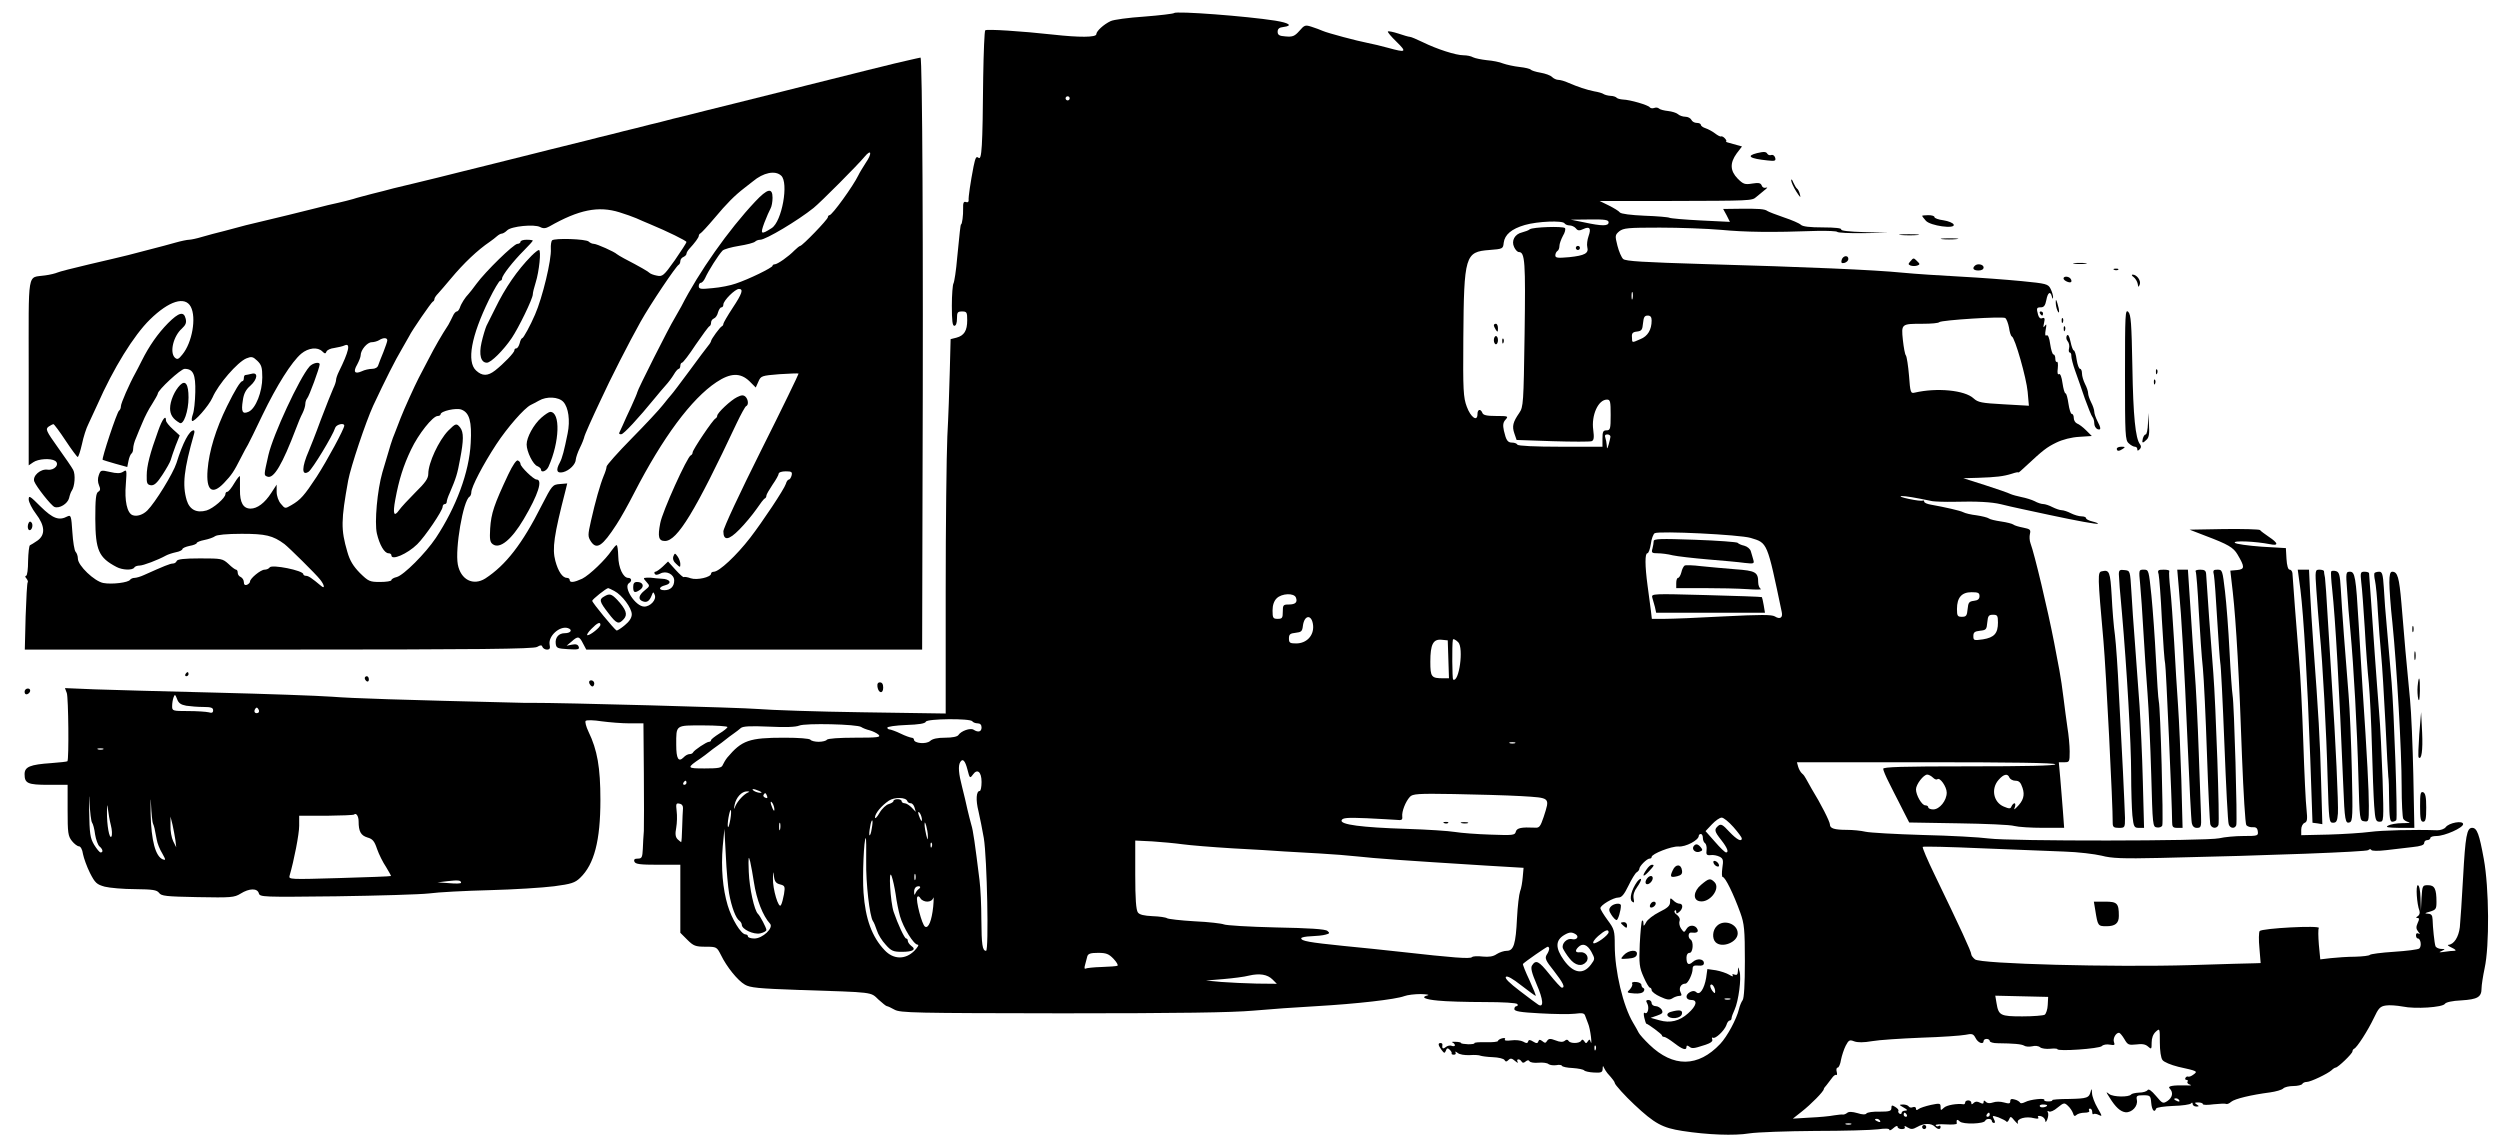 <?xml version="1.0" standalone="no"?>
<!DOCTYPE svg PUBLIC "-//W3C//DTD SVG 20010904//EN"
 "http://www.w3.org/TR/2001/REC-SVG-20010904/DTD/svg10.dtd">
<svg version="1.0" xmlns="http://www.w3.org/2000/svg"
 width="1220pt" height="559pt" viewBox="0 0 1220 559"
 preserveAspectRatio="xMidYMid meet">

<g transform="translate(0,559) scale(0.1,-0.1)"
fill="#000000" stroke="none">
<path d="M5729 5526 c-3 -3 -68 -11 -145 -17 -76 -5 -150 -15 -164 -22 -34
-16 -70 -49 -70 -64 0 -16 -84 -16 -210 -2 -154 17 -325 28 -332 21 -4 -4 -8
-106 -10 -227 -3 -347 -7 -408 -23 -395 -11 9 -15 1 -24 -42 -15 -78 -26 -151
-24 -166 0 -8 -5 -11 -13 -8 -11 4 -15 -3 -14 -32 1 -32 -5 -77 -10 -77 -3 0
-7 -42 -19 -163 -5 -62 -14 -118 -18 -125 -4 -6 -8 -56 -8 -109 0 -73 3 -98
12 -98 8 0 13 13 13 35 0 31 3 35 25 35 23 0 25 -4 25 -43 0 -51 -15 -75 -53
-85 l-28 -7 -4 -155 c-2 -85 -7 -229 -12 -320 -4 -91 -8 -432 -8 -759 l0 -593
-405 6 c-223 3 -452 11 -510 16 -78 7 -970 31 -1102 30 -10 0 -28 0 -40 0
-621 15 -836 22 -938 30 -69 5 -325 14 -570 20 -245 6 -510 13 -589 16 l-144
6 9 -24 c8 -21 11 -325 3 -333 -2 -2 -38 -6 -79 -9 -103 -7 -130 -18 -130 -54
0 -45 15 -52 117 -52 l93 0 0 -124 c0 -110 2 -126 21 -150 11 -14 27 -26 34
-26 8 0 17 -15 20 -38 4 -20 19 -62 34 -92 25 -49 33 -56 72 -67 24 -6 91 -12
148 -12 87 -1 106 -4 117 -18 11 -16 35 -18 188 -21 164 -3 179 -2 210 17 43
27 82 27 89 2 5 -19 17 -19 378 -15 206 3 409 9 453 14 43 6 176 13 295 16
119 3 260 12 315 19 84 11 102 17 127 41 69 66 99 182 99 380 0 159 -15 244
-58 333 -12 25 -18 49 -14 53 5 5 40 4 78 -2 38 -5 99 -10 137 -10 l67 0 2
-242 c1 -134 1 -261 0 -283 -2 -22 -4 -61 -5 -87 -2 -42 -5 -48 -24 -48 -16 0
-21 -4 -17 -15 5 -12 27 -15 115 -15 l109 0 0 -166 0 -166 34 -34 c30 -30 40
-34 89 -34 54 0 55 -1 75 -40 28 -58 82 -125 117 -145 25 -15 66 -19 265 -26
370 -12 347 -9 387 -47 19 -17 37 -32 41 -32 4 0 21 -8 37 -17 28 -16 95 -17
820 -18 573 0 828 4 930 13 77 7 217 17 310 22 193 11 387 33 428 49 16 6 52
10 80 10 29 -1 44 -3 35 -6 -37 -9 -16 -20 50 -26 37 -4 138 -7 224 -7 94 0
159 -4 163 -10 3 -5 1 -10 -4 -10 -6 0 -11 -6 -11 -14 0 -11 28 -16 124 -21
68 -4 145 -5 171 -2 38 5 47 3 51 -11 3 -9 10 -26 14 -37 5 -11 11 -40 14 -65
3 -25 2 -36 -1 -26 -4 15 -7 16 -14 5 -8 -12 -10 -12 -18 0 -6 9 -11 10 -15 2
-9 -14 -53 -14 -61 -1 -5 8 -11 8 -19 1 -9 -7 -23 -7 -45 2 -26 10 -33 9 -41
-2 -7 -12 -11 -12 -23 -2 -12 9 -16 9 -20 -1 -3 -10 -9 -11 -25 -1 -16 10 -22
10 -25 0 -3 -9 -9 -9 -24 0 -11 6 -37 9 -58 6 -24 -3 -35 -1 -31 5 4 6 -2 8
-14 5 -11 -3 -20 -9 -20 -13 0 -4 -27 -7 -59 -6 -33 1 -58 -1 -56 -5 2 -3 -12
-5 -30 -5 -19 1 -35 3 -35 6 0 3 -12 6 -28 6 -15 1 -21 -1 -14 -3 6 -3 12 -9
12 -14 0 -4 -7 -6 -15 -3 -8 4 -22 1 -30 -6 -14 -11 -19 -7 -16 13 0 4 -4 7
-9 7 -14 0 -12 -11 5 -34 13 -17 15 -17 21 -3 4 13 9 14 19 4 7 -7 11 -15 9
-18 -2 -3 3 -6 11 -6 8 0 11 5 8 11 -4 6 1 5 10 -2 9 -8 34 -12 59 -11 24 2
48 0 53 -3 6 -2 32 -6 60 -7 27 -1 53 -7 57 -14 5 -9 10 -9 19 0 10 10 17 9
33 -5 11 -9 16 -11 12 -4 -9 15 10 17 19 2 5 -8 11 -8 20 0 9 7 15 8 19 1 4
-6 23 -9 44 -7 20 2 43 -1 49 -7 7 -5 24 -7 38 -5 13 3 26 1 27 -3 2 -5 26
-10 53 -11 28 -2 53 -7 56 -12 4 -4 25 -9 48 -10 35 -2 41 1 42 18 0 15 2 17
6 6 4 -8 11 -20 17 -27 27 -30 36 -43 36 -48 0 -8 52 -65 95 -105 100 -94 138
-114 235 -129 122 -19 254 -24 326 -12 39 6 184 11 322 12 138 0 276 4 307 8
34 5 55 4 55 -2 0 -6 9 -2 20 8 11 10 20 13 20 7 0 -7 9 -12 21 -12 12 0 17 4
14 11 -4 6 2 5 14 -3 17 -10 25 -10 48 3 31 18 67 19 85 1 15 -15 28 -15 28
-1 0 5 -4 8 -9 4 -5 -3 -12 -2 -15 3 -3 5 19 7 50 5 30 -2 54 0 53 4 -3 20 2
23 15 10 16 -15 118 -12 124 4 5 12 32 11 32 -1 0 -5 5 -10 10 -10 7 0 7 6 0
19 -9 18 -8 18 23 8 17 -7 35 -16 38 -20 3 -5 9 0 13 10 7 17 9 16 28 -7 12
-14 19 -18 15 -9 -7 20 40 33 80 22 17 -4 24 -2 19 5 -4 6 2 8 14 5 11 -3 20
-13 21 -22 0 -10 4 -8 10 7 5 13 6 29 2 34 -3 7 -1 8 6 4 6 -4 25 4 42 19 30
24 33 25 50 9 10 -9 21 -25 25 -36 4 -15 9 -17 17 -9 6 6 24 11 40 11 16 0 26
4 22 10 -3 6 -1 10 4 10 6 0 11 -7 11 -17 0 -9 3 -13 6 -10 4 3 15 2 26 -4 18
-9 17 -6 -6 34 -14 24 -27 57 -27 73 -1 21 -3 23 -6 9 -8 -33 -17 -36 -106
-38 -47 0 -84 -3 -82 -6 2 -4 -7 -6 -20 -6 -13 0 -21 3 -19 7 7 11 -69 3 -93
-10 -12 -6 -23 -8 -25 -3 -2 4 -13 12 -25 15 -17 5 -23 3 -23 -8 0 -12 -6 -13
-31 -6 -17 5 -40 5 -53 0 -15 -5 -27 -5 -35 3 -8 8 -11 8 -11 -1 0 -9 -5 -10
-18 -3 -13 7 -23 6 -30 -1 -9 -9 -12 -9 -12 0 0 7 -7 12 -15 12 -8 0 -15 -4
-15 -10 0 -5 -3 -9 -7 -9 -33 5 -84 -4 -97 -17 -15 -14 -16 -14 -16 4 0 18 -4
19 -47 10 -27 -6 -54 -15 -60 -20 -9 -7 -13 -7 -13 2 0 7 -7 10 -15 7 -8 -4
-17 -2 -20 3 -4 6 -16 10 -28 10 -21 -1 -21 -1 3 -15 19 -11 21 -14 8 -15 -10
0 -18 -5 -18 -11 0 -5 -5 -7 -10 -4 -6 4 -8 10 -6 14 3 4 -4 12 -15 19 -16 10
-19 9 -19 -5 0 -15 -9 -18 -58 -18 -31 1 -60 -3 -64 -9 -4 -6 -20 -6 -44 2
-25 7 -42 8 -50 1 -6 -5 -16 -9 -20 -8 -5 1 -25 -1 -44 -4 -19 -4 -72 -9 -118
-11 l-83 -5 43 34 c45 35 108 99 108 110 0 3 6 12 13 19 6 8 18 23 26 34 8 12
18 19 22 16 4 -2 5 5 2 16 -3 11 -1 20 5 20 5 0 13 17 16 38 4 20 14 51 23 69
15 28 19 30 42 21 17 -6 46 -6 86 1 33 6 141 13 240 17 99 3 196 10 216 14 33
7 39 5 50 -16 12 -24 39 -33 39 -14 0 6 7 10 15 10 8 0 15 -5 15 -10 0 -6 17
-11 38 -11 78 -1 117 -4 130 -12 7 -5 25 -6 39 -3 14 4 31 2 39 -5 7 -6 30 -9
49 -7 19 2 35 1 35 -2 0 -12 204 2 217 15 6 7 24 10 39 7 23 -4 26 -2 20 13
-6 17 9 45 25 45 4 0 16 -14 26 -31 16 -28 21 -30 58 -26 28 4 45 1 57 -10 17
-15 18 -14 18 19 0 22 7 41 20 53 20 18 20 17 20 -52 0 -40 5 -76 13 -86 7
-10 41 -24 77 -33 95 -21 96 -22 74 -38 -10 -8 -22 -12 -26 -10 -4 2 -9 0 -13
-6 -3 -5 -1 -10 5 -10 6 0 9 -4 5 -9 -3 -5 3 -12 12 -14 10 -3 5 -5 -12 -4
-73 2 -99 -3 -87 -15 19 -19 14 -44 -11 -61 -22 -14 -24 -13 -56 25 -22 26
-36 36 -41 28 -4 -6 -22 -12 -41 -12 -19 -1 -36 -5 -39 -9 -10 -14 -88 -13
-107 2 -17 13 -17 12 1 -16 30 -49 54 -70 79 -73 31 -2 61 30 55 60 -4 20 0
23 31 23 34 0 36 -2 39 -37 3 -36 16 -51 24 -28 2 6 39 11 83 13 44 1 83 7 87
12 5 6 8 5 8 -2 0 -7 8 -13 18 -13 14 0 15 2 2 10 -12 8 -11 10 8 10 12 0 22
-4 22 -8 0 -5 24 -5 53 -1 28 3 56 4 60 2 5 -3 16 2 25 10 18 15 98 34 190 46
28 4 57 12 64 19 7 7 29 12 49 12 21 0 41 5 44 10 3 6 13 10 22 10 19 0 102
40 121 57 7 7 16 13 20 13 11 0 82 68 82 79 0 5 4 11 8 13 14 5 68 90 96 149
23 49 31 58 59 62 17 3 54 0 82 -5 61 -13 195 -4 206 13 5 8 36 15 80 17 80 5
99 16 99 59 0 15 7 60 15 98 24 109 22 391 -4 533 -22 121 -33 152 -57 152
-26 0 -33 -41 -44 -240 -6 -107 -13 -217 -16 -245 -6 -49 -29 -84 -56 -86 -7
0 1 -7 17 -14 17 -8 23 -14 14 -15 -9 0 -32 -2 -50 -5 -26 -4 -30 -3 -14 4 19
9 19 10 -3 10 -12 1 -25 7 -27 14 -5 14 -13 90 -14 130 -1 21 -6 27 -23 28
-18 1 -16 3 10 10 29 9 32 13 32 47 0 64 -9 82 -41 82 -27 0 -28 -1 -32 -62
l-3 -63 -2 63 c-1 36 -6 62 -13 62 -11 0 -5 -92 8 -125 3 -10 0 -21 -8 -26
-10 -6 -10 -9 -2 -9 10 0 10 -6 1 -25 -8 -19 -8 -28 3 -42 9 -11 10 -14 2 -9
-8 4 -13 1 -13 -8 0 -9 4 -16 9 -16 14 0 20 -38 7 -49 -6 -5 -62 -12 -124 -16
-62 -4 -114 -11 -117 -15 -2 -4 -35 -8 -72 -9 -37 0 -91 -4 -119 -7 l-51 -6
-7 72 c-3 39 -4 76 0 81 8 14 -279 -1 -289 -15 -4 -6 -5 -44 -1 -83 l6 -73
-28 -1 c-16 0 -157 -4 -314 -9 -377 -11 -1027 6 -1052 28 -10 8 -18 19 -18 24
0 14 -53 128 -180 391 -34 70 -60 131 -57 134 3 3 133 0 289 -7 156 -6 337
-13 403 -16 66 -2 147 -12 181 -20 49 -13 101 -15 285 -11 544 12 1005 30
1016 38 6 6 13 6 15 1 2 -5 32 -6 73 -1 39 5 96 11 128 15 40 4 57 10 57 20 0
8 7 14 15 14 8 0 15 5 15 10 0 6 13 10 30 10 40 0 130 40 130 58 0 19 -69 7
-85 -15 -7 -9 -25 -15 -41 -15 -110 4 -270 0 -329 -8 -38 -5 -130 -11 -202
-13 l-133 -3 0 27 c0 15 7 29 16 33 13 5 15 16 10 64 -4 31 -11 180 -16 331
-5 150 -14 328 -20 395 -12 147 -32 404 -33 429 -1 9 -7 17 -14 17 -7 0 -13
19 -15 53 l-3 52 -119 7 c-67 5 -125 13 -130 19 -11 12 101 7 172 -7 42 -9 41
5 -6 36 -20 14 -40 28 -43 33 -3 4 -82 6 -175 5 l-169 -3 75 -29 c114 -43 139
-58 159 -92 36 -61 36 -72 -1 -76 l-34 -3 12 -105 c16 -142 32 -421 45 -805 7
-176 16 -325 21 -332 6 -7 20 -11 31 -10 16 1 23 -4 25 -20 3 -22 0 -23 -70
-23 -40 0 -93 -5 -118 -11 -62 -14 -1020 -15 -1125 -1 -44 6 -189 14 -322 17
-133 4 -259 11 -280 16 -21 5 -61 9 -90 9 -61 0 -83 7 -83 26 0 14 -44 101
-89 174 -11 19 -24 42 -28 50 -4 8 -12 20 -19 25 -7 6 -15 20 -19 33 l-6 22
630 0 c414 0 631 -3 631 -10 0 -7 -147 -10 -420 -10 -329 0 -420 -3 -420 -12
0 -7 13 -38 29 -69 15 -31 35 -69 43 -85 8 -16 24 -47 35 -69 l20 -39 239 -4
c132 -2 255 -7 274 -13 19 -5 82 -9 139 -9 l104 0 -6 82 c-4 46 -9 118 -13
161 l-7 77 27 0 c25 0 26 2 26 53 0 28 -5 81 -11 117 -5 36 -14 100 -19 143
-5 43 -14 103 -20 135 -6 31 -18 93 -26 137 -31 160 -96 433 -115 483 -5 13
-6 34 -3 46 5 21 1 24 -33 31 -21 4 -42 10 -48 15 -5 4 -32 11 -60 15 -27 4
-54 10 -60 15 -5 4 -32 11 -59 15 -27 3 -56 10 -65 15 -15 8 -91 25 -158 37
-18 3 -33 9 -33 15 0 5 -3 7 -7 5 -5 -3 -35 1 -68 8 -33 7 -49 13 -35 14 22 0
63 -7 150 -25 14 -2 61 -4 105 -3 114 3 184 -1 230 -12 22 -6 69 -16 105 -24
36 -8 97 -21 135 -29 126 -27 229 -46 233 -42 2 2 -10 7 -27 11 -17 4 -31 11
-31 16 0 5 -10 9 -22 9 -13 0 -36 7 -52 15 -15 8 -36 15 -45 15 -9 0 -29 7
-45 15 -15 8 -36 15 -45 15 -9 0 -28 6 -42 14 -14 7 -43 16 -64 20 -20 4 -45
11 -54 15 -9 5 -64 24 -123 43 l-107 34 72 2 c89 3 123 7 165 20 17 6 32 9 32
6 0 -2 15 11 34 29 87 81 104 94 151 117 31 15 74 26 112 28 l61 4 -28 28
c-15 15 -35 30 -44 33 -9 4 -16 16 -16 27 0 11 -4 20 -10 20 -5 0 -12 23 -16
50 -4 28 -10 50 -14 50 -5 0 -11 23 -15 50 -4 30 -11 48 -17 44 -7 -4 -9 6 -6
29 2 20 0 33 -4 31 -4 -3 -8 4 -8 15 0 12 -4 21 -9 21 -5 0 -12 23 -16 50 -4
31 -11 48 -18 43 -7 -4 -8 5 -4 28 5 26 4 30 -4 19 -8 -12 -9 -8 -4 14 5 22 3
27 -9 23 -9 -4 -16 2 -20 16 -9 33 -8 37 14 37 14 0 21 9 26 35 7 38 20 46 27
18 3 -13 5 -14 6 -3 0 8 -5 26 -12 40 -12 24 -20 26 -142 38 -72 7 -206 17
-300 22 -93 5 -219 13 -280 19 -139 14 -471 28 -965 42 -300 9 -388 14 -399
25 -8 7 -21 37 -28 65 -12 48 -12 52 9 70 21 16 41 18 198 18 96 0 231 -5 300
-11 117 -11 244 -13 468 -5 51 1 96 -1 98 -5 3 -4 60 -7 127 -6 l122 2 -118 3
c-73 2 -115 7 -112 13 4 6 -30 10 -89 10 -64 0 -99 4 -108 13 -7 7 -44 23 -83
36 -38 13 -74 27 -80 31 -13 10 -41 12 -138 11 l-78 -1 17 -31 16 -32 -143 7
c-79 4 -147 10 -152 13 -5 3 -60 8 -121 10 -68 3 -115 9 -121 16 -5 7 -30 22
-54 34 l-45 22 345 0 c391 1 399 1 419 19 8 7 26 22 40 33 14 10 18 17 9 13
-10 -3 -19 1 -22 11 -5 12 -15 14 -46 9 -36 -6 -44 -3 -71 24 -37 38 -39 76
-5 123 l26 34 -43 12 c-24 6 -39 11 -35 12 4 1 2 7 -5 15 -7 8 -16 12 -19 10
-4 -2 -17 5 -30 15 -13 10 -34 21 -46 25 -13 4 -23 12 -23 17 0 5 -9 9 -20 9
-11 0 -23 7 -26 15 -4 8 -17 15 -29 15 -13 0 -30 6 -37 13 -7 6 -29 13 -48 15
-19 2 -39 7 -44 12 -5 5 -15 6 -23 3 -8 -3 -18 -2 -22 3 -7 11 -96 37 -131 38
-14 1 -28 5 -31 9 -3 4 -17 9 -30 9 -13 1 -28 5 -34 9 -5 4 -26 10 -45 13 -39
8 -78 21 -127 42 -17 8 -39 14 -48 14 -9 0 -23 6 -31 14 -7 8 -33 17 -56 21
-24 4 -45 11 -48 15 -3 4 -27 10 -55 13 -27 3 -63 11 -80 17 -16 7 -52 14 -79
16 -26 3 -57 9 -67 14 -10 6 -31 10 -47 10 -37 0 -130 30 -199 64 -29 14 -57
26 -63 26 -5 0 -30 7 -56 16 -25 8 -48 13 -51 10 -3 -2 16 -25 42 -50 52 -51
47 -54 -40 -30 -33 9 -78 20 -100 24 -52 10 -195 48 -220 59 -11 5 -35 14 -54
20 -31 10 -35 9 -60 -20 -23 -26 -33 -30 -67 -27 -31 2 -39 7 -39 23 0 14 8
21 28 23 48 6 29 20 -40 31 -140 22 -483 48 -494 37z m-509 -416 c0 -5 -4 -10
-10 -10 -5 0 -10 5 -10 10 0 6 5 10 10 10 6 0 10 -4 10 -10z m2630 -605 c0
-19 -32 -19 -120 0 l-65 13 93 1 c75 1 92 -2 92 -14z m-215 -5 c3 -5 14 -10
24 -10 10 0 24 -6 31 -14 9 -12 17 -13 36 -4 32 15 40 4 26 -35 -6 -17 -9 -41
-6 -53 8 -30 -12 -41 -88 -49 -57 -5 -68 -4 -68 9 0 8 5 18 10 21 6 3 10 15
10 25 0 10 8 32 17 49 10 16 14 33 10 38 -11 10 -157 5 -172 -6 -5 -5 -22 -11
-37 -15 -36 -8 -54 -41 -39 -72 6 -13 16 -24 23 -24 30 0 33 -47 28 -400 -5
-339 -6 -356 -26 -385 -31 -45 -36 -65 -24 -100 l11 -32 176 -6 c96 -3 182 -3
190 0 11 4 13 17 8 55 -10 71 24 148 67 148 16 0 18 -9 18 -75 0 -68 -2 -75
-20 -75 -17 0 -20 -7 -20 -40 l0 -40 -204 0 c-126 0 -207 4 -211 10 -3 6 -15
10 -25 10 -23 0 -30 11 -41 58 -6 28 -4 41 8 54 15 17 13 18 -46 18 -46 0 -63
4 -67 15 -9 22 -24 18 -24 -6 0 -39 -33 -16 -52 36 -17 45 -19 80 -17 335 3
404 9 421 127 430 66 5 67 6 70 35 5 40 38 68 103 87 62 18 185 23 194 8z
m332 -367 c-3 -10 -5 -4 -5 12 0 17 2 24 5 18 2 -7 2 -21 0 -30z m93 -107 c0
-45 -19 -77 -55 -91 -43 -19 -40 -19 -41 9 -2 20 4 26 25 28 22 3 26 8 29 41
3 29 7 37 23 37 13 0 19 -7 19 -24z m1744 -35 c3 -22 9 -41 14 -43 15 -6 71
-203 77 -270 l6 -68 -123 7 c-108 6 -125 9 -147 29 -43 40 -179 53 -287 28
-20 -5 -22 0 -28 83 -4 48 -11 92 -15 98 -5 5 -11 40 -15 76 -8 79 -8 79 98
79 40 0 76 3 80 8 11 10 309 29 322 20 6 -5 14 -26 18 -47z m-1945 -533 c-1
-7 -5 -24 -9 -38 -7 -23 -8 -23 -9 -3 -1 12 -4 28 -7 37 -4 11 -1 16 10 16 9
0 16 -6 15 -12z m684 -493 c83 -25 80 -18 152 -362 6 -28 -9 -37 -34 -21 -16
9 -67 9 -248 0 -125 -7 -256 -12 -290 -12 l-62 0 -5 43 c-3 23 -10 77 -16 120
-13 97 -13 157 -1 157 6 0 13 20 17 45 3 25 12 49 19 53 22 12 415 -7 468 -23z
m1117 -284 c0 -14 -8 -21 -27 -23 -24 -3 -28 -8 -31 -40 -3 -33 -7 -38 -28
-38 -21 0 -24 4 -24 38 0 56 23 82 71 82 32 0 39 -3 39 -19z m-3336 -7 c9 -23
-2 -34 -35 -34 -27 0 -29 -3 -29 -35 0 -31 -3 -35 -25 -35 -22 0 -25 4 -25 40
0 27 7 47 20 60 25 25 85 27 94 4z m3426 -122 c0 -53 -18 -73 -73 -82 -44 -6
-47 -6 -47 16 0 18 6 23 33 26 29 3 32 6 35 41 3 32 7 37 28 37 21 0 24 -4 24
-38z m-3342 -15 c4 -49 -32 -87 -83 -87 -30 0 -35 3 -35 24 0 21 6 25 33 28
27 3 32 7 35 33 7 57 45 58 50 2z m660 -164 l3 -93 -29 0 c-57 0 -62 6 -62 81
0 85 14 111 55 107 l30 -3 3 -92z m48 83 c28 -28 4 -200 -25 -182 -4 3 -6 169
-1 194 1 6 13 1 26 -12z m-6207 -310 c20 -3 57 -6 84 -6 37 0 47 -4 47 -16 0
-12 -6 -15 -22 -10 -13 3 -58 6 -100 6 -76 0 -78 1 -78 24 0 13 3 33 7 43 6
16 8 15 17 -8 7 -20 18 -28 45 -33z m350 -35 c-15 -5 -22 6 -14 19 6 9 10 9
16 -1 5 -8 4 -15 -2 -18z m3486 -41 c3 -5 15 -10 26 -10 12 0 19 -7 19 -20 0
-21 -16 -26 -39 -11 -16 10 -61 -6 -74 -26 -5 -8 -30 -13 -64 -13 -38 0 -62
-5 -74 -16 -19 -17 -79 -12 -79 7 0 5 -6 9 -12 9 -7 1 -31 9 -53 20 -22 11
-46 19 -52 20 -7 0 -13 4 -13 9 0 5 41 11 92 13 61 2 93 7 96 16 5 15 218 17
227 2z m-542 -28 c7 -5 25 -12 41 -16 15 -4 35 -14 43 -21 13 -13 -2 -15 -116
-15 -76 0 -132 -4 -136 -10 -3 -5 -21 -10 -40 -10 -19 0 -37 5 -40 10 -4 6
-57 10 -128 10 -172 0 -207 -13 -278 -97 -8 -10 -18 -27 -22 -36 -5 -14 -20
-17 -88 -17 -89 0 -90 2 -19 50 12 8 30 22 40 30 10 8 28 22 40 30 12 8 30 22
40 30 10 8 28 22 40 30 12 8 28 21 35 27 10 9 46 11 137 7 81 -4 131 -2 148 5
29 13 285 7 303 -7z m-653 0 c0 -4 -18 -19 -40 -32 -22 -14 -40 -28 -40 -32 0
-5 -5 -8 -10 -8 -12 0 -73 -41 -78 -52 -2 -5 -10 -8 -17 -8 -8 0 -21 -7 -29
-16 -25 -25 -36 -7 -36 61 0 99 -5 95 131 95 65 0 119 -4 119 -8z m3843 -79
c-7 -2 -19 -2 -25 0 -7 3 -2 5 12 5 14 0 19 -2 13 -5z m-6890 -30 c-7 -2 -19
-2 -25 0 -7 3 -2 5 12 5 14 0 19 -2 13 -5z m4218 -98 c11 -43 12 -45 26 -26
22 32 43 15 43 -35 0 -24 -4 -44 -9 -44 -17 0 -20 -44 -6 -99 7 -31 19 -90 26
-131 16 -96 25 -550 11 -550 -18 0 -22 29 -23 153 0 67 -4 154 -9 192 -22 177
-31 242 -40 270 -5 17 -13 50 -19 75 -5 25 -17 74 -26 110 -17 65 -20 103 -9
121 12 20 24 7 35 -36z m4712 -40 c8 -8 17 -11 21 -8 12 12 46 -36 46 -65 0
-39 -35 -82 -66 -82 -13 0 -24 5 -24 10 0 6 -7 10 -15 10 -16 0 -45 49 -45 78
0 24 37 72 55 72 7 0 20 -7 28 -15z m373 0 c4 -8 17 -15 29 -15 18 0 26 -8 35
-35 12 -36 4 -63 -29 -95 -13 -13 -14 -13 -8 3 3 9 2 17 -2 17 -5 0 -11 -7
-15 -15 -4 -12 -10 -13 -38 -1 -50 21 -63 87 -25 130 25 29 45 33 53 11z
m-6456 -25 c0 -5 -5 -10 -11 -10 -5 0 -7 5 -4 10 3 6 8 10 11 10 2 0 4 -4 4
-10z m-2901 -194 c5 -6 12 -32 15 -58 4 -25 14 -52 21 -58 17 -14 20 -30 6
-30 -5 0 -19 17 -32 38 -19 33 -22 52 -24 167 -1 72 0 90 2 41 2 -50 8 -95 12
-100z m298 -6 c6 -15 7 -19 18 -78 3 -18 15 -48 27 -67 17 -31 18 -34 3 -29
-36 14 -57 91 -60 224 -1 69 0 89 2 45 2 -44 6 -87 10 -95z m2958 160 c13 -6
15 -9 5 -9 -8 0 -22 4 -30 9 -18 12 -2 12 25 0z m-54 -7 c-20 -8 -51 -41 -62
-66 -8 -20 -9 -19 -4 6 7 35 34 65 60 65 12 0 15 -2 6 -5z m92 -17 c4 -10 1
-13 -8 -9 -8 3 -12 9 -9 14 7 12 11 11 17 -5z m3680 -1 c145 -9 141 -5 110
-102 -16 -47 -21 -54 -43 -52 -65 3 -88 -1 -93 -20 -4 -17 -14 -18 -123 -14
-66 2 -144 8 -174 13 -30 5 -136 12 -235 15 -222 7 -326 21 -318 42 5 12 26
14 122 10 64 -3 130 -7 146 -8 25 -3 30 0 28 16 -3 25 16 73 37 96 13 15 38
17 215 14 110 -2 257 -6 328 -10z m-2995 -25 c2 -6 10 -10 17 -10 7 0 15 -10
18 -21 l6 -21 -20 21 c-11 11 -26 21 -34 21 -8 0 -15 5 -15 10 0 6 -9 10 -20
10 -11 0 -20 -4 -20 -9 0 -5 -10 -11 -23 -15 -12 -3 -33 -22 -45 -43 -12 -21
-22 -31 -22 -22 0 19 31 57 68 82 28 18 84 17 90 -3z m-649 -40 c0 -10 -3 -8
-9 5 -12 27 -12 43 0 25 5 -8 9 -22 9 -30z m-3238 -77 c6 -23 7 -47 3 -55 -10
-16 -23 55 -22 122 1 37 2 39 5 10 2 -19 8 -54 14 -77z m2792 82 c-1 -11 -3
-53 -4 -92 -1 -40 -3 -73 -5 -73 -1 0 -9 7 -17 14 -11 11 -13 26 -7 57 4 23 5
59 2 81 -4 35 -3 40 14 36 12 -2 18 -11 17 -23z m231 -54 c-4 -23 -9 -40 -11
-37 -3 3 -2 23 2 46 4 23 9 39 11 37 3 -2 2 -23 -2 -46z m935 -1 c0 -10 -3 -8
-9 5 -12 27 -12 43 0 25 5 -8 9 -22 9 -30z m-2749 -8 c0 -50 11 -69 43 -79 25
-7 34 -17 47 -56 9 -26 29 -66 44 -88 14 -23 25 -43 24 -44 -2 -2 -115 -6
-252 -10 -240 -7 -248 -7 -243 11 22 75 47 204 47 244 l0 49 132 0 c72 1 133
3 136 6 10 10 22 -8 22 -33z m-894 -92 l4 -35 -15 30 c-8 17 -14 50 -13 75 l0
45 10 -40 c5 -22 11 -56 14 -75z m7603 64 c23 -26 41 -51 41 -55 0 -20 -25 -6
-61 32 -32 35 -41 40 -54 29 -21 -18 -19 -27 15 -70 29 -37 38 -60 23 -60 -5
0 -29 23 -54 52 l-46 52 31 33 c17 18 38 33 48 33 9 0 35 -21 57 -46z m-4205
-8 c-3 -21 -8 -35 -11 -32 -2 2 -1 20 3 40 3 21 8 35 11 32 2 -2 1 -20 -3 -40z
m-447 -3 c-3 -10 -5 -4 -5 12 0 17 2 24 5 18 2 -7 2 -21 0 -30z m721 -33 c0
-22 -1 -22 -8 5 -4 17 -8 39 -8 50 0 16 2 15 8 -5 4 -14 8 -36 8 -50z m-970
-280 c12 -67 33 -122 50 -133 6 -4 12 -14 12 -20 0 -22 58 -49 90 -42 17 4 30
11 30 17 0 10 -31 69 -41 78 -18 16 -42 126 -45 205 -3 74 -1 83 7 50 5 -22
13 -67 18 -100 13 -86 44 -165 79 -203 18 -20 -36 -72 -77 -72 -17 0 -31 5
-31 10 0 6 -6 10 -12 10 -22 1 -67 75 -87 142 -24 81 -33 181 -24 288 l8 85 7
-130 c3 -71 11 -155 16 -185z m4752 271 c0 -11 5 -23 11 -26 5 -4 9 -19 7 -33
-3 -23 1 -27 20 -25 13 2 32 -2 44 -8 17 -9 19 -17 13 -55 -3 -24 -3 -44 2
-44 12 0 52 -81 86 -175 19 -53 22 -81 22 -236 0 -114 -4 -181 -11 -190 -6 -8
-14 -27 -18 -44 -11 -47 -57 -133 -91 -169 -108 -115 -230 -116 -346 -4 -25
24 -48 50 -52 58 -4 8 -16 30 -27 48 -49 81 -90 253 -90 379 0 70 -2 79 -35
123 -19 26 -35 52 -35 58 0 15 63 52 88 52 16 0 28 15 49 58 15 31 33 61 40
65 7 4 13 12 13 17 0 13 37 50 50 50 6 0 10 3 10 8 0 15 97 53 131 51 35 -3
99 31 99 52 0 5 5 9 10 9 6 0 10 -9 10 -19z m-4083 -113 c-2 -107 17 -271 33
-293 4 -5 13 -26 19 -45 6 -20 25 -51 43 -70 27 -31 38 -35 79 -35 54 0 72 11
46 29 -9 7 -17 18 -17 25 0 6 -3 11 -8 11 -8 0 -40 69 -61 130 -16 47 -26 218
-10 175 6 -16 15 -57 20 -90 4 -33 14 -81 21 -106 16 -56 67 -139 86 -139 8 0
1 -12 -16 -30 -44 -44 -102 -43 -145 3 -62 65 -94 153 -103 281 -6 81 2 266
11 266 2 0 3 -51 2 -112z m1543 82 c36 -5 146 -14 245 -20 99 -5 212 -12 250
-15 39 -2 117 -7 175 -10 58 -3 143 -10 190 -15 81 -9 203 -18 620 -44 l185
-11 -4 -45 c-2 -24 -7 -56 -13 -70 -5 -14 -12 -72 -15 -130 -6 -127 -16 -160
-50 -160 -13 0 -35 -7 -49 -16 -17 -12 -38 -15 -69 -12 -24 3 -47 2 -52 -3 -9
-9 -90 -3 -348 26 -71 8 -197 21 -280 29 -167 17 -205 24 -205 37 0 5 21 9 48
10 26 1 58 4 71 8 20 5 21 8 9 18 -10 9 -89 14 -251 17 -131 3 -245 10 -255
15 -9 4 -73 12 -142 15 -69 4 -129 11 -135 15 -5 4 -37 9 -70 10 -42 2 -64 7
-72 18 -9 12 -13 66 -13 184 l0 167 83 -4 c45 -3 111 -9 147 -14z m-1223 -12
c-3 -8 -6 -5 -6 6 -1 11 2 17 5 13 3 -3 4 -12 1 -19z m-740 -184 c23 -6 25
-10 19 -47 -4 -22 -10 -46 -15 -54 -11 -21 -41 79 -39 131 1 36 2 37 5 9 3
-25 10 -34 30 -39z m660 24 c-3 -7 -5 -2 -5 12 0 14 2 19 5 13 2 -7 2 -19 0
-25z m-2217 -16 c0 -4 -26 -5 -57 -2 l-58 4 50 6 c51 6 65 4 65 -8z m2234 -30
c-6 -4 -14 -14 -17 -22 -4 -10 -6 -8 -6 7 -1 12 5 23 12 26 16 6 24 -2 11 -11z
m41 -62 c14 0 26 7 29 18 3 9 3 -10 0 -43 -7 -67 -23 -108 -40 -97 -15 9 -46
130 -38 144 4 7 10 4 16 -6 5 -9 20 -16 33 -16z m3325 -149 c0 -15 -63 -60
-74 -54 -5 4 5 19 23 35 32 28 51 36 51 19z m-161 -10 c19 -12 5 -30 -18 -24
-24 6 -52 -22 -44 -45 4 -9 18 -32 32 -49 28 -36 61 -42 82 -17 17 21 -1 50
-30 47 -23 -3 -27 7 -9 25 21 21 44 13 64 -23 18 -34 18 -35 -2 -62 -38 -51
-86 -43 -132 21 -43 60 -42 98 3 124 24 14 36 14 54 3z m-129 -71 c0 -6 -5
-19 -12 -29 -10 -17 -6 -28 35 -79 45 -58 57 -82 39 -82 -5 0 -32 30 -61 66
-52 65 -66 72 -85 42 -7 -12 -1 -36 23 -92 32 -73 36 -116 8 -99 -7 4 -48 35
-90 67 -51 39 -75 62 -68 69 6 6 32 -8 75 -42 36 -28 68 -51 70 -51 3 0 -11
34 -30 76 -20 42 -34 78 -32 80 13 13 114 83 121 84 4 0 7 -5 7 -10z m-2126
-49 c15 -16 24 -31 19 -34 -4 -2 -39 -5 -77 -6 -39 -1 -74 -5 -79 -8 -5 -3 -6
5 -2 18 3 13 9 32 11 42 4 13 16 17 53 17 39 0 52 -5 75 -29z m776 -101 l21
-21 -98 1 c-54 1 -132 5 -173 8 l-75 7 85 7 c47 4 103 11 125 17 52 12 90 6
115 -19z m3783 -124 c-1 -22 -8 -43 -15 -48 -7 -4 -56 -8 -109 -8 -107 0 -116
4 -126 65 l-6 36 129 -3 129 -3 -2 -39z m-2206 -218 c-3 -8 -6 -5 -6 6 -1 11
2 17 5 13 3 -3 4 -12 1 -19z m2848 -248 c3 -6 -1 -7 -9 -4 -18 7 -21 14 -7 14
6 0 13 -4 16 -10z m-645 -24 c0 -9 -30 -14 -35 -6 -4 6 3 10 14 10 12 0 21 -2
21 -4z m-685 -46 c3 -5 1 -10 -4 -10 -6 0 -11 5 -11 10 0 6 2 10 4 10 3 0 8
-4 11 -10z m405 0 c0 -5 -5 -10 -11 -10 -5 0 -7 5 -4 10 3 6 8 10 11 10 2 0 4
-4 4 -10z m-535 -30 c3 -6 -1 -7 -9 -4 -18 7 -21 14 -7 14 6 0 13 -4 16 -10z
m-142 -17 c-7 -2 -19 -2 -25 0 -7 3 -2 5 12 5 14 0 19 -2 13 -5z"/>
<path d="M7690 4380 c0 -5 5 -10 10 -10 6 0 10 5 10 10 0 6 -4 10 -10 10 -5 0
-10 -4 -10 -10z"/>
<path d="M7290 4003 c0 -5 5 -15 10 -23 8 -12 10 -11 10 8 0 12 -4 22 -10 22
-5 0 -10 -3 -10 -7z"/>
<path d="M7290 3930 c0 -11 5 -20 10 -20 6 0 10 9 10 20 0 11 -4 20 -10 20 -5
0 -10 -9 -10 -20z"/>
<path d="M7331 3924 c0 -11 3 -14 6 -6 3 7 2 16 -1 19 -3 4 -6 -2 -5 -13z"/>
<path d="M8070 2949 c0 -8 -3 -24 -6 -36 -6 -20 -3 -23 25 -23 18 0 51 -4 74
-10 23 -5 101 -14 172 -20 72 -6 152 -13 179 -17 45 -5 48 -4 42 16 -3 12 -9
30 -12 41 -3 11 -17 23 -32 27 -15 3 -29 10 -32 14 -3 4 -96 11 -208 15 -170
6 -202 5 -202 -7z"/>
<path d="M8221 2830 c-5 -3 -13 -18 -16 -33 -4 -15 -11 -27 -16 -27 -5 0 -9
-11 -9 -25 l0 -25 133 0 c74 0 170 -2 213 -5 43 -3 73 -3 67 1 -7 3 -13 18
-13 32 0 50 -13 57 -112 64 -51 4 -126 11 -166 15 -40 5 -77 6 -81 3z"/>
<path d="M8063 2674 c3 -10 9 -31 13 -46 l6 -28 265 0 266 0 -6 36 c-3 20 -8
38 -9 40 -2 2 -125 6 -272 10 -261 7 -268 7 -263 -12z"/>
<path d="M7048 1573 c7 -3 16 -2 19 1 4 3 -2 6 -13 5 -11 0 -14 -3 -6 -6z"/>
<path d="M7133 1573 c9 -2 23 -2 30 0 6 3 -1 5 -18 5 -16 0 -22 -2 -12 -5z"/>
<path d="M8264 1459 c-9 -16 12 -33 31 -25 14 5 15 9 5 21 -15 18 -26 19 -36
4z"/>
<path d="M8362 1379 c2 -7 10 -15 17 -17 8 -3 12 1 9 9 -2 7 -10 15 -17 17 -8
3 -12 -1 -9 -9z"/>
<path d="M8036 1348 c-25 -35 -19 -42 9 -12 28 30 30 34 16 34 -6 0 -17 -10
-25 -22z"/>
<path d="M8163 1343 c-15 -32 -12 -37 22 -29 20 5 26 12 23 29 -4 31 -31 32
-45 0z"/>
<path d="M8042 1308 c-17 -17 -15 -38 2 -32 17 7 28 31 17 38 -4 3 -13 0 -19
-6z"/>
<path d="M7989 1287 c-27 -38 -39 -84 -25 -96 10 -9 12 -6 8 15 -3 17 3 36 17
55 12 17 21 34 19 39 -2 4 -10 -2 -19 -13z"/>
<path d="M8301 1272 c-37 -31 -41 -74 -7 -80 48 -10 104 61 73 93 -21 21 -28
19 -66 -13z"/>
<path d="M8150 1188 c0 -18 -12 -29 -53 -49 -28 -14 -58 -37 -64 -50 -11 -20
-13 -21 -13 -5 0 11 -3 16 -7 13 -3 -4 -8 -55 -11 -114 -4 -97 -2 -114 19
-161 12 -28 26 -52 31 -52 4 0 8 -6 8 -12 0 -7 19 -22 42 -32 32 -15 45 -17
59 -8 10 7 26 12 34 12 12 0 13 4 6 18 -10 20 2 42 24 42 12 0 35 47 35 72 0
14 6 18 28 16 18 -2 27 2 27 12 0 21 -33 25 -54 6 -21 -19 -31 -12 -31 21 0
14 6 23 15 23 17 0 21 55 5 65 -14 9 -12 36 3 34 26 -3 36 2 31 15 -9 23 -40
25 -53 4 -12 -20 -13 -20 -27 0 -8 11 -11 28 -8 37 4 10 -1 21 -12 30 -11 7
-16 17 -11 21 4 4 7 2 7 -6 0 -10 3 -10 15 0 19 16 19 40 1 40 -8 0 -22 7 -30
16 -15 14 -16 13 -16 -8z"/>
<path d="M8055 1179 c-4 -6 -5 -13 -2 -16 7 -7 27 6 27 18 0 12 -17 12 -25 -2z"/>
<path d="M7860 1165 c-10 -12 -9 -20 4 -40 9 -14 20 -25 25 -25 7 0 21 46 21
71 0 15 -37 10 -50 -6z"/>
<path d="M7910 1086 c0 -2 7 -9 15 -16 12 -10 15 -10 15 4 0 9 -7 16 -15 16
-8 0 -15 -2 -15 -4z"/>
<path d="M8378 1071 c-21 -20 -24 -61 -6 -79 31 -31 108 0 108 43 0 47 -68 71
-102 36z"/>
<path d="M7924 929 c-18 -20 -18 -20 21 -17 28 2 41 8 43 21 5 25 -40 22 -64
-4z"/>
<path d="M8481 851 c-1 -17 -5 -21 -17 -17 -9 4 -13 2 -8 -5 3 -6 -4 -4 -17 4
-13 8 -43 18 -65 22 l-42 6 -6 -43 c-9 -53 -31 -87 -48 -70 -7 7 -17 8 -30 1
-26 -14 -23 -39 6 -39 32 0 25 -29 -16 -65 -42 -38 -88 -49 -140 -34 l-43 12
32 11 c26 9 30 14 22 29 -6 9 -19 17 -29 17 -11 0 -20 7 -20 15 0 8 -7 15 -15
15 -12 0 -14 -4 -7 -16 12 -21 3 -56 -11 -47 -6 4 -7 -4 -3 -23 4 -16 8 -29 9
-29 12 -3 77 -52 77 -57 0 -5 5 -8 11 -8 6 0 28 -14 49 -30 40 -31 60 -38 60
-19 0 8 4 8 13 2 14 -11 20 -11 75 7 29 9 41 18 38 27 -3 8 -2 12 3 9 12 -8
57 36 66 62 3 12 11 22 16 22 5 0 9 5 9 11 0 6 7 25 15 42 19 42 34 154 24
186 -7 26 -7 26 -8 2z m-111 -100 c0 -11 -4 -9 -14 4 -8 11 -12 24 -9 28 7 11
23 -12 23 -32z m73 -38 c-7 -2 -19 -2 -25 0 -7 3 -2 5 12 5 14 0 19 -2 13 -5z"/>
<path d="M7965 790 c3 -6 -2 -18 -11 -28 -17 -16 -16 -17 21 -20 24 -2 41 2
46 10 5 7 4 14 -1 16 -6 2 -10 9 -10 16 0 6 -11 13 -26 14 -14 1 -23 -2 -19
-8z"/>
<path d="M8153 652 c-32 -10 -13 -34 23 -30 18 2 30 10 32 21 4 18 -13 21 -55
9z"/>
<path d="M4425 5294 c-33 -7 -89 -21 -125 -30 -36 -8 -92 -23 -125 -31 -33 -8
-87 -22 -120 -30 -33 -8 -87 -22 -120 -30 -33 -8 -85 -21 -115 -29 -70 -18
-157 -39 -240 -60 -36 -9 -92 -23 -125 -31 -33 -8 -85 -21 -115 -29 -30 -7
-82 -20 -115 -29 -33 -8 -87 -21 -120 -30 -33 -8 -87 -21 -120 -30 -33 -8 -87
-21 -120 -30 -33 -8 -89 -22 -125 -31 -36 -9 -90 -22 -120 -30 -70 -18 -157
-39 -240 -60 -36 -9 -92 -23 -125 -31 -33 -8 -87 -22 -120 -30 -33 -8 -85 -21
-115 -28 -30 -7 -75 -18 -100 -24 -25 -7 -72 -19 -105 -27 -33 -9 -74 -19 -91
-25 -16 -5 -50 -13 -75 -19 -24 -5 -71 -16 -104 -25 -95 -24 -186 -46 -245
-60 -30 -7 -75 -18 -100 -24 -25 -7 -72 -19 -105 -28 -33 -8 -82 -21 -109 -29
-26 -8 -55 -14 -64 -14 -8 0 -38 -6 -66 -14 -28 -8 -80 -22 -116 -31 -36 -9
-87 -23 -115 -30 -27 -7 -113 -27 -190 -45 -77 -18 -147 -36 -155 -40 -9 -4
-36 -11 -60 -14 -89 -14 -80 39 -80 -472 l0 -455 22 15 c24 17 85 21 107 7 24
-16 -3 -48 -37 -43 -34 5 -74 -30 -65 -57 9 -25 83 -119 99 -125 24 -9 64 16
71 43 3 14 9 31 13 36 15 21 19 80 7 102 -6 12 -40 61 -75 110 -57 80 -61 89
-45 101 9 6 20 12 24 12 3 0 30 -36 59 -80 29 -44 56 -80 59 -80 4 0 13 28 21
63 7 34 21 78 31 97 9 19 29 62 44 95 78 177 178 339 257 416 93 91 171 115
199 62 28 -53 7 -175 -41 -233 -19 -24 -25 -26 -37 -15 -26 26 -7 105 35 142
18 17 23 28 18 48 -9 37 -33 31 -86 -22 -50 -51 -92 -111 -128 -183 -13 -25
-26 -52 -31 -60 -30 -54 -71 -148 -71 -162 0 -9 -4 -19 -9 -22 -10 -6 -86
-235 -80 -240 2 -1 30 -10 62 -19 l58 -16 6 30 c3 16 10 32 14 35 5 3 9 14 9
26 0 11 6 34 14 51 7 18 21 52 32 77 10 25 30 64 46 88 15 24 28 47 28 51 0
17 112 121 131 121 42 0 54 -27 52 -114 -1 -45 -6 -93 -12 -108 -5 -14 -7 -28
-4 -32 9 -9 82 73 100 114 28 65 122 173 165 191 25 10 32 9 53 -11 21 -20 25
-33 25 -82 0 -70 -32 -151 -66 -167 -31 -14 -38 -1 -29 55 4 32 15 53 36 71
36 32 40 68 7 59 -13 -3 -26 -6 -30 -6 -5 0 -8 -7 -8 -15 0 -8 -3 -15 -7 -15
-10 0 -37 -45 -75 -122 -55 -112 -88 -220 -95 -311 -8 -101 22 -125 80 -64 38
40 48 55 82 122 14 28 30 57 35 65 5 8 37 74 71 145 70 145 142 259 189 299
35 29 80 34 103 11 12 -12 16 -12 20 -1 3 8 20 16 39 18 18 3 41 8 51 13 29
12 19 -31 -29 -128 -8 -16 -14 -34 -14 -41 0 -7 -6 -26 -14 -42 -7 -16 -35
-85 -61 -154 -25 -69 -52 -136 -58 -150 -35 -80 -36 -125 -1 -102 18 12 118
176 130 215 6 16 44 25 44 10 0 -16 -84 -171 -135 -250 -60 -91 -78 -112 -123
-138 -31 -18 -31 -18 -51 6 -12 13 -21 39 -21 59 l0 35 -26 -40 c-32 -50 -69
-77 -101 -77 -36 0 -53 29 -52 92 0 30 0 60 0 65 -1 6 -13 -9 -27 -32 -14 -24
-29 -43 -35 -43 -5 0 -9 -5 -9 -11 0 -19 -59 -70 -92 -80 -49 -14 -83 4 -97
50 -22 75 -14 148 36 324 3 9 2 17 -2 17 -21 0 -53 -60 -84 -160 -16 -50 -103
-192 -142 -231 -21 -21 -51 -31 -72 -23 -27 10 -40 71 -33 151 5 70 5 73 -13
61 -14 -9 -31 -9 -65 -1 -44 10 -45 9 -54 -16 -6 -16 -5 -35 1 -49 8 -18 7
-26 -4 -32 -11 -7 -14 -36 -14 -132 1 -153 16 -189 104 -235 28 -15 77 -17 86
-3 3 6 15 10 26 10 18 0 89 27 129 49 9 5 30 12 48 16 18 3 32 11 32 15 0 5
16 12 35 16 19 3 35 10 35 14 0 4 17 11 38 15 20 4 43 12 51 18 8 7 58 12 130
12 117 0 152 -8 209 -50 21 -16 155 -148 174 -173 21 -26 25 -48 6 -32 -48 40
-63 50 -75 50 -7 0 -13 4 -13 8 0 18 -154 49 -164 33 -4 -6 -15 -11 -25 -11
-19 0 -71 -43 -71 -58 0 -6 -7 -12 -15 -16 -10 -3 -15 1 -15 13 0 10 -7 21
-15 25 -8 3 -15 12 -15 21 0 8 -3 15 -8 15 -4 0 -21 12 -37 28 -29 26 -33 27
-139 27 -78 0 -111 -4 -114 -13 -2 -6 -10 -12 -18 -12 -14 0 -45 -13 -141 -56
-17 -8 -38 -14 -46 -14 -9 0 -18 -4 -22 -9 -8 -14 -89 -24 -131 -16 -43 8
-124 85 -124 119 0 12 -5 27 -11 33 -6 6 -13 50 -16 97 -5 78 -7 84 -24 76
-41 -22 -71 -11 -131 48 -52 52 -58 56 -58 35 0 -13 16 -45 35 -70 45 -59 47
-103 8 -131 -16 -11 -32 -21 -37 -23 -4 -2 -8 -37 -9 -76 0 -40 -4 -73 -10
-73 -5 0 -5 -6 2 -13 6 -8 9 -16 6 -19 -3 -3 -7 -78 -10 -166 l-4 -162 1240 0
c973 0 1244 3 1260 13 17 10 23 10 26 0 3 -7 13 -13 22 -13 14 0 17 6 13 25
-7 41 49 92 89 80 25 -8 15 -25 -15 -25 -30 0 -48 -22 -44 -52 3 -21 9 -23 60
-26 49 -3 57 -1 52 12 -4 11 -14 14 -33 10 l-26 -5 24 20 c31 28 38 27 56 -9
l16 -30 819 0 820 0 2 838 c4 1132 -1 2052 -10 2051 -4 -1 -34 -7 -67 -15z
m-201 -500 c-14 -22 -30 -48 -35 -59 -25 -52 -128 -195 -141 -195 -4 0 -8 -5
-8 -10 0 -11 -125 -140 -135 -140 -3 0 -16 -10 -28 -22 -29 -30 -83 -68 -97
-68 -5 0 -10 -3 -10 -7 0 -9 -116 -66 -180 -87 -25 -9 -75 -19 -112 -22 -59
-6 -68 -5 -68 10 0 9 5 16 10 16 6 0 15 10 21 23 16 36 65 113 85 134 7 7 43
17 80 23 38 6 73 15 79 21 5 5 16 9 25 9 27 0 184 94 260 155 34 27 219 213
249 250 34 41 38 16 5 -31z m-412 -61 c38 -34 4 -224 -46 -256 -53 -34 -57
-31 -36 26 11 29 25 60 30 69 6 10 10 34 10 53 0 51 -25 45 -85 -19 -129 -137
-275 -344 -360 -511 -9 -16 -24 -43 -34 -60 -24 -38 -181 -349 -181 -359 0 -3
-13 -34 -29 -69 -16 -34 -35 -75 -42 -92 -7 -16 -15 -33 -17 -37 -2 -5 2 -8
10 -7 11 0 82 76 166 179 15 18 37 45 50 59 13 14 31 38 40 53 9 16 20 28 24
28 4 0 8 7 8 15 0 8 4 15 8 15 5 0 35 39 67 88 33 48 63 89 67 90 5 2 8 10 8
18 0 8 6 17 14 20 8 3 17 16 20 30 4 13 11 24 16 24 6 0 10 6 10 14 0 19 57
76 76 76 23 0 16 -22 -31 -93 -25 -38 -45 -73 -45 -77 0 -5 -3 -10 -7 -12 -9
-3 -53 -64 -53 -72 0 -3 -6 -14 -14 -23 -8 -10 -50 -65 -92 -123 -43 -58 -82
-110 -88 -116 -6 -6 -24 -29 -41 -50 -16 -21 -85 -95 -152 -163 -68 -69 -123
-131 -123 -138 0 -7 -6 -27 -14 -45 -18 -44 -41 -126 -62 -219 -16 -71 -16
-77 0 -102 28 -41 56 -22 124 83 20 30 59 100 87 155 139 270 279 459 401 540
69 46 117 47 161 5 l31 -31 13 29 c12 28 16 29 102 36 50 3 92 5 94 3 1 -2
-80 -170 -182 -373 -105 -210 -185 -381 -185 -397 0 -47 26 -44 78 9 27 27 64
72 83 99 19 28 37 52 42 53 4 2 7 8 7 14 0 5 14 29 30 53 17 24 30 48 30 54 0
6 15 11 34 11 29 0 33 -3 29 -20 -3 -11 -9 -20 -13 -20 -5 0 -12 -9 -15 -21
-8 -26 -114 -185 -174 -263 -68 -88 -152 -166 -178 -166 -7 0 -13 -4 -13 -9 0
-18 -69 -33 -99 -23 -16 6 -31 8 -34 6 -2 -3 -20 13 -40 35 l-37 41 -26 -25
c-15 -14 -31 -25 -36 -25 -5 0 -6 -5 -3 -10 4 -7 13 -6 27 1 29 16 68 -3 68
-34 0 -29 -18 -47 -47 -47 -31 0 -29 16 3 24 36 9 24 31 -17 32 -19 1 -38 3
-44 4 -5 1 -19 2 -29 1 -18 -1 -18 -2 -1 -21 17 -19 17 -20 -9 -41 -29 -23
-34 -44 -10 -53 20 -8 33 0 44 28 7 19 9 19 15 3 10 -23 -21 -57 -51 -57 -43
0 -105 96 -74 115 15 9 12 25 -4 25 -25 0 -48 49 -49 106 -1 30 -4 54 -8 54
-4 0 -14 -12 -24 -26 -29 -44 -108 -120 -144 -138 -39 -18 -61 -21 -61 -6 0 6
-6 10 -13 10 -22 0 -43 31 -57 83 -16 60 -7 124 50 345 l8 33 -36 -3 c-36 -3
-38 -6 -89 -105 -94 -187 -175 -291 -275 -356 -59 -37 -120 -6 -134 69 -14 77
26 311 57 330 5 3 9 13 9 22 0 25 57 135 122 234 54 82 136 176 168 192 8 4
26 13 40 21 37 22 96 19 119 -6 25 -27 34 -91 21 -154 -17 -84 -26 -119 -38
-142 -21 -38 -15 -54 16 -47 31 8 62 39 62 63 1 9 9 34 20 56 11 22 19 44 20
48 0 5 12 34 26 65 14 31 38 84 54 117 47 103 140 285 196 385 48 86 174 273
186 278 4 2 8 10 8 18 0 8 7 17 15 20 8 4 15 10 15 16 0 5 6 15 13 23 27 29
47 56 47 64 0 5 4 11 9 13 4 2 35 35 67 73 61 73 99 111 147 148 16 12 34 27
41 32 51 43 109 55 138 28z m-789 -179 c29 -9 66 -22 82 -29 17 -8 46 -20 65
-28 89 -37 180 -82 180 -88 0 -4 -26 -44 -57 -89 -54 -76 -60 -81 -88 -75 -16
3 -31 9 -35 13 -5 6 -46 30 -125 71 -16 9 -32 18 -35 21 -11 11 -98 50 -112
50 -8 0 -19 5 -25 11 -13 13 -167 18 -179 6 -4 -4 -7 -23 -6 -41 4 -53 -41
-239 -77 -321 -23 -54 -57 -115 -62 -115 -4 0 -10 -11 -13 -25 -4 -14 -11 -25
-16 -25 -6 0 -10 -4 -10 -10 0 -11 -52 -65 -94 -98 -36 -28 -63 -28 -93 0 -46
43 -24 167 63 345 25 51 50 93 55 93 5 0 9 5 9 11 0 15 54 84 107 137 24 24
43 45 43 48 0 2 -13 4 -30 4 -16 0 -30 -4 -30 -10 0 -5 -7 -10 -15 -10 -18 0
-156 -135 -200 -195 -16 -22 -34 -45 -39 -50 -15 -15 -36 -47 -42 -67 -4 -10
-10 -18 -15 -18 -5 0 -14 -10 -19 -22 -6 -13 -16 -32 -22 -43 -34 -52 -65
-106 -98 -170 -20 -38 -41 -79 -47 -90 -20 -39 -71 -151 -88 -195 -9 -25 -23
-58 -29 -75 -12 -28 -21 -56 -60 -190 -25 -87 -39 -244 -27 -298 13 -56 37
-97 57 -97 8 0 14 -4 14 -10 0 -27 78 7 126 54 38 37 124 164 124 183 0 7 5
13 10 13 6 0 10 5 10 11 0 6 6 25 14 42 32 75 38 94 51 166 18 93 18 131 1
154 -18 23 -22 22 -59 -15 -46 -48 -97 -157 -97 -210 0 -23 -14 -43 -63 -91
-34 -34 -70 -73 -79 -86 -26 -37 -32 -19 -19 51 18 98 40 167 77 244 36 76
106 164 130 164 8 0 14 4 14 8 0 16 77 33 102 23 39 -15 51 -58 45 -163 -7
-142 -71 -313 -170 -463 -51 -76 -157 -182 -191 -191 -14 -3 -26 -10 -26 -15
0 -5 -25 -9 -55 -9 -51 0 -57 3 -99 44 -32 33 -49 60 -61 103 -32 109 -31 154
4 348 13 69 86 286 122 365 59 126 109 225 139 275 16 28 33 57 37 65 12 26
108 165 115 168 5 2 8 8 8 13 0 5 8 17 18 27 9 10 37 42 61 71 65 78 132 141
191 181 12 8 28 21 36 28 7 6 17 12 23 12 5 0 17 7 26 16 20 20 133 31 161 16
15 -8 27 -7 45 3 144 82 239 101 342 69z m-1133 -625 c0 -6 -9 -31 -19 -57
-11 -26 -22 -55 -25 -64 -3 -11 -15 -18 -30 -18 -14 0 -37 -5 -51 -12 -34 -15
-43 -3 -22 33 9 17 17 37 17 45 0 26 32 64 54 64 11 0 28 5 36 10 20 13 40 13
40 -1z m1108 -1223 c38 -20 85 -83 85 -114 0 -17 -12 -35 -34 -53 -19 -16 -37
-27 -40 -26 -10 4 -119 136 -119 145 0 7 69 62 78 62 2 0 15 -6 30 -14z m-68
-165 c0 -12 -49 -51 -63 -51 -6 0 2 14 18 30 29 30 45 38 45 21z"/>
<path d="M3597 3652 c-31 -15 -97 -77 -97 -91 0 -5 -4 -11 -8 -13 -12 -4 -112
-153 -112 -166 0 -6 -4 -12 -9 -14 -17 -6 -139 -275 -149 -331 -13 -67 -8 -87
23 -87 60 0 148 145 350 575 21 44 42 82 46 83 13 5 11 32 -3 46 -10 9 -19 9
-41 -2z"/>
<path d="M2641 3551 c-37 -33 -71 -95 -71 -130 0 -35 32 -100 53 -106 9 -4 17
-11 17 -16 0 -18 27 -9 37 14 54 120 59 267 8 267 -6 0 -26 -13 -44 -29z"/>
<path d="M2481 3276 c-70 -149 -84 -190 -89 -265 -3 -53 -1 -67 13 -77 34 -25
92 23 151 123 71 120 94 193 62 193 -14 0 -78 62 -78 76 0 7 -6 14 -13 17 -7
3 -25 -23 -46 -67z"/>
<path d="M3286 2875 c-4 -12 0 -25 14 -37 19 -18 20 -18 20 0 0 10 -6 26 -13
36 -13 18 -14 18 -21 1z"/>
<path d="M3090 2725 c0 -28 8 -31 35 -12 21 16 12 37 -16 37 -14 0 -19 -7 -19
-25z"/>
<path d="M2593 4341 c-69 -70 -128 -156 -177 -257 -16 -32 -35 -70 -42 -84 -6
-14 -17 -50 -24 -81 -14 -61 -3 -99 26 -99 20 0 81 61 121 120 34 50 103 193
103 213 0 8 6 33 14 58 17 53 28 159 16 159 -5 0 -21 -13 -37 -29z"/>
<path d="M2948 2679 c-25 -14 -23 -25 20 -80 41 -54 51 -58 76 -30 20 22 12
46 -32 94 -28 29 -38 32 -64 16z"/>
<path d="M8575 4843 c-56 -14 -37 -27 51 -36 36 -4 41 -2 37 13 -3 10 -11 16
-18 14 -7 -3 -16 -1 -20 5 -6 11 -16 12 -50 4z"/>
<path d="M8741 4710 c0 -8 11 -33 25 -55 18 -28 23 -33 18 -15 -3 14 -10 27
-15 30 -4 3 -12 17 -18 30 -5 14 -10 18 -10 10z"/>
<path d="M9380 4537 c0 -2 8 -13 18 -24 21 -25 145 -42 136 -19 -3 8 -25 17
-50 21 -24 3 -44 10 -44 16 0 5 -13 9 -30 9 -16 0 -30 -2 -30 -3z"/>
<path d="M9278 4443 c23 -2 59 -2 80 0 20 2 1 4 -43 4 -44 0 -61 -2 -37 -4z"/>
<path d="M9477 4423 c18 -2 50 -2 70 0 21 2 7 4 -32 4 -38 0 -55 -2 -38 -4z"/>
<path d="M8987 4321 c-3 -14 0 -17 14 -14 11 3 19 12 19 19 0 21 -27 17 -33
-5z"/>
<path d="M9322 4314 c-11 -12 -10 -15 2 -20 9 -3 23 -3 32 0 14 5 14 8 0 21
-18 18 -18 18 -34 -1z"/>
<path d="M10123 4303 c15 -2 39 -2 55 0 15 2 2 4 -28 4 -30 0 -43 -2 -27 -4z"/>
<path d="M9637 4293 c-14 -13 -6 -23 18 -23 16 0 25 6 25 15 0 15 -31 21 -43
8z"/>
<path d="M10318 4273 c7 -3 16 -2 19 1 4 3 -2 6 -13 5 -11 0 -14 -3 -6 -6z"/>
<path d="M10412 4238 c9 -7 18 -22 20 -33 3 -18 4 -18 10 -3 7 18 -14 48 -35
48 -6 0 -4 -6 5 -12z"/>
<path d="M10070 4231 c0 -10 30 -24 37 -17 3 3 2 9 -2 15 -8 13 -35 15 -35 2z"/>
<path d="M10032 4115 c0 -11 3 -29 8 -40 11 -25 11 1 0 35 -6 20 -8 21 -8 5z"/>
<path d="M10370 3764 c0 -298 1 -322 18 -337 10 -10 24 -17 30 -17 7 0 12 -5
12 -12 0 -9 3 -9 12 0 7 7 8 15 1 24 -22 29 -33 136 -37 377 -4 214 -7 256
-20 269 -15 15 -16 -12 -16 -304z"/>
<path d="M9955 4060 c3 -5 8 -10 11 -10 2 0 4 5 4 10 0 6 -5 10 -11 10 -5 0
-7 -4 -4 -10z"/>
<path d="M10061 4024 c0 -11 3 -14 6 -6 3 7 2 16 -1 19 -3 4 -6 -2 -5 -13z"/>
<path d="M10071 3984 c0 -11 3 -14 6 -6 3 7 2 16 -1 19 -3 4 -6 -2 -5 -13z"/>
<path d="M10086 3952 c-4 -7 -3 -19 4 -27 7 -8 10 -24 7 -35 -3 -11 -1 -20 3
-20 5 0 9 -8 8 -17 0 -10 8 -43 19 -73 11 -30 32 -91 47 -135 16 -44 32 -84
37 -90 5 -5 9 -19 9 -31 0 -12 7 -24 15 -28 19 -7 19 4 0 40 -8 16 -15 36 -15
45 0 9 -7 30 -15 45 -8 16 -15 36 -15 45 0 9 -7 30 -15 45 -8 16 -15 39 -15
52 0 12 -4 22 -9 22 -6 0 -13 20 -17 45 -3 25 -10 45 -14 45 -4 0 -11 19 -16
43 -6 28 -12 38 -18 29z"/>
<path d="M1510 3801 c-49 -56 -177 -332 -200 -431 -23 -102 -23 -99 -5 -106
31 -12 73 60 140 236 9 25 23 58 31 73 8 16 14 36 14 46 0 9 4 21 9 27 9 9 61
150 61 166 0 14 -34 7 -50 -11z"/>
<path d="M10521 3774 c0 -11 3 -14 6 -6 3 7 2 16 -1 19 -3 4 -6 -2 -5 -13z"/>
<path d="M10511 3724 c0 -11 3 -14 6 -6 3 7 2 16 -1 19 -3 4 -6 -2 -5 -13z"/>
<path d="M879 3711 c-27 -27 -49 -78 -49 -114 0 -31 14 -52 47 -71 19 -11 43
58 43 124 0 65 -15 87 -41 61z"/>
<path d="M10482 3523 c-1 -29 -6 -53 -11 -53 -5 0 -11 -9 -14 -20 -6 -24 -1
-25 19 -5 11 10 14 31 11 72 l-3 58 -2 -52z"/>
<path d="M772 3488 c-40 -110 -56 -172 -56 -218 -1 -38 2 -45 20 -48 16 -2 30
10 56 50 19 29 38 62 41 73 3 11 14 43 24 70 l20 50 -33 30 c-19 17 -34 36
-34 43 0 30 -18 7 -38 -50z"/>
<path d="M10330 3400 c0 -13 11 -13 30 0 12 8 11 10 -7 10 -13 0 -23 -4 -23
-10z"/>
<path d="M137 3031 c-3 -12 -1 -24 4 -27 13 -8 24 25 12 37 -7 7 -12 3 -16
-10z"/>
<path d="M10257 2802 c-21 -4 -21 -17 8 -342 12 -134 46 -801 45 -887 0 -19 6
-23 30 -23 29 0 30 1 30 48 -1 26 -5 128 -10 227 -5 99 -14 272 -20 385 -5
113 -14 239 -19 280 -6 41 -13 128 -16 192 -7 118 -11 129 -48 120z"/>
<path d="M10340 2788 c0 -13 6 -97 15 -188 24 -273 45 -636 45 -786 0 -78 3
-169 6 -203 6 -57 9 -61 32 -61 l25 0 -6 228 c-3 125 -11 290 -16 367 -6 77
-16 212 -22 300 -7 88 -15 205 -18 260 -6 100 -6 100 -33 103 -23 3 -28 0 -28
-20z"/>
<path d="M10444 2738 c4 -40 11 -145 16 -233 5 -88 14 -223 20 -300 6 -77 14
-255 18 -395 7 -250 7 -255 28 -258 12 -2 24 3 26 10 6 17 -9 575 -17 605 -3
13 -9 105 -14 205 -5 101 -15 240 -22 311 -13 125 -13 127 -37 127 -25 0 -25
0 -18 -72z"/>
<path d="M10534 2788 c3 -13 11 -113 16 -223 6 -110 13 -206 16 -214 4 -12 34
-689 34 -773 0 -23 4 -28 25 -28 l26 0 -6 233 c-4 127 -11 291 -16 362 -5 72
-14 211 -19 310 -6 99 -14 216 -19 260 -5 44 -7 83 -5 87 3 5 -9 8 -27 8 -28
0 -31 -3 -25 -22z"/>
<path d="M10632 2728 c15 -163 27 -379 43 -753 9 -209 18 -390 21 -402 3 -15
12 -23 24 -23 21 0 23 4 21 60 -1 19 -6 157 -11 305 -5 149 -14 329 -20 400
-5 72 -15 212 -21 313 l-12 182 -26 0 -26 0 7 -82z"/>
<path d="M10715 2801 c3 -5 10 -92 15 -193 6 -101 14 -226 20 -278 5 -52 14
-241 20 -420 6 -179 14 -333 16 -342 6 -21 32 -24 40 -4 7 18 -13 588 -25 741
-10 120 -33 440 -35 483 -1 17 -7 22 -29 22 -16 0 -26 -4 -22 -9z"/>
<path d="M10804 2783 c3 -16 10 -113 16 -218 6 -104 13 -199 15 -210 3 -11 12
-189 20 -394 8 -206 17 -383 21 -393 6 -21 30 -24 37 -5 6 15 -10 591 -18 634
-3 18 -10 115 -15 216 -5 101 -15 232 -22 291 -12 102 -13 106 -36 106 -21 0
-24 -3 -18 -27z"/>
<path d="M11226 2713 c16 -130 34 -437 48 -823 l11 -315 24 -3 24 -4 -6 209
c-5 198 -13 332 -38 668 -6 83 -13 198 -16 258 l-5 107 -28 0 -27 0 13 -97z"/>
<path d="M11304 2708 c4 -57 11 -148 16 -203 15 -153 33 -487 39 -720 6 -201
7 -210 26 -210 17 0 21 8 24 45 3 45 -11 351 -30 640 -5 85 -14 229 -20 320
-5 91 -11 176 -13 190 -3 14 -5 28 -5 33 -1 4 -11 7 -22 7 -21 0 -22 -2 -15
-102z"/>
<path d="M11376 2801 c-2 -3 0 -42 5 -86 16 -151 34 -469 54 -955 7 -177 10
-191 32 -183 14 6 15 33 10 252 -3 135 -10 302 -16 371 -15 180 -33 422 -38
517 -4 69 -8 82 -24 86 -10 3 -21 2 -23 -2z"/>
<path d="M11454 2708 c3 -51 10 -140 16 -198 16 -171 33 -480 39 -710 6 -213
6 -215 29 -218 21 -3 22 -1 22 75 0 75 -8 235 -31 578 -5 88 -14 230 -19 315
-13 225 -18 250 -42 250 -20 0 -21 -4 -14 -92z"/>
<path d="M11523 2748 c4 -29 11 -129 17 -223 5 -93 14 -215 20 -270 5 -55 12
-194 15 -310 3 -115 8 -245 11 -287 5 -70 8 -78 27 -78 20 0 20 3 14 208 -4
114 -11 261 -17 327 -5 66 -15 192 -21 280 -10 154 -27 382 -28 398 -1 4 -11
7 -22 7 -20 0 -21 -4 -16 -52z"/>
<path d="M11588 2794 c-3 -3 -2 -20 2 -37 4 -18 11 -86 14 -152 4 -66 11 -160
16 -210 5 -49 14 -200 21 -335 6 -135 13 -252 14 -260 2 -8 4 -61 4 -117 1
-83 4 -103 15 -103 8 0 17 4 20 8 7 11 -11 527 -23 672 -6 69 -16 184 -22 255
-7 72 -14 165 -16 208 -4 64 -8 77 -22 77 -10 0 -20 -3 -23 -6z"/>
<path d="M11660 2748 c0 -29 6 -118 15 -198 22 -219 45 -626 45 -795 0 -82 4
-155 8 -161 4 -7 16 -14 27 -16 11 -3 -3 -5 -31 -5 -29 0 -60 -6 -70 -12 -15
-8 -3 -10 55 -11 l73 0 -5 258 c-3 141 -10 307 -16 367 -16 160 -30 322 -42
470 -11 129 -19 155 -45 155 -10 0 -14 -15 -14 -52z"/>
<path d="M11772 2520 c0 -14 2 -19 5 -12 2 6 2 18 0 25 -3 6 -5 1 -5 -13z"/>
<path d="M11782 2390 c0 -19 2 -27 5 -17 2 9 2 25 0 35 -3 9 -5 1 -5 -18z"/>
<path d="M905 2300 c-3 -5 -1 -10 4 -10 6 0 11 5 11 10 0 6 -2 10 -4 10 -3 0
-8 -4 -11 -10z"/>
<path d="M1780 2281 c0 -6 5 -13 10 -16 6 -3 10 1 10 9 0 9 -4 16 -10 16 -5 0
-10 -4 -10 -9z"/>
<path d="M11798 2241 c-2 -21 0 -49 3 -62 5 -15 7 -1 8 39 1 69 -5 83 -11 23z"/>
<path d="M2876 2255 c4 -8 10 -15 15 -15 5 0 9 7 9 15 0 8 -7 15 -15 15 -9 0
-12 -6 -9 -15z"/>
<path d="M4282 2238 c5 -32 28 -35 28 -4 0 17 -5 26 -16 26 -10 0 -14 -7 -12
-22z"/>
<path d="M120 2214 c0 -9 5 -14 12 -12 18 6 21 28 4 28 -9 0 -16 -7 -16 -16z"/>
<path d="M11806 2007 c-4 -60 -6 -110 -3 -113 14 -15 21 34 17 121 l-5 100 -9
-108z"/>
<path d="M11810 1655 c0 -60 3 -75 15 -75 12 0 15 14 15 69 0 52 -4 70 -15 75
-13 4 -15 -7 -15 -69z"/>
<path d="M10225 1148 c12 -76 13 -78 54 -78 43 0 61 14 61 50 0 62 -8 70 -67
70 l-55 0 7 -42z"/>
<path d="M9380 90 c0 -5 5 -10 10 -10 6 0 10 5 10 10 0 6 -4 10 -10 10 -5 0
-10 -4 -10 -10z"/>
</g>
</svg>
